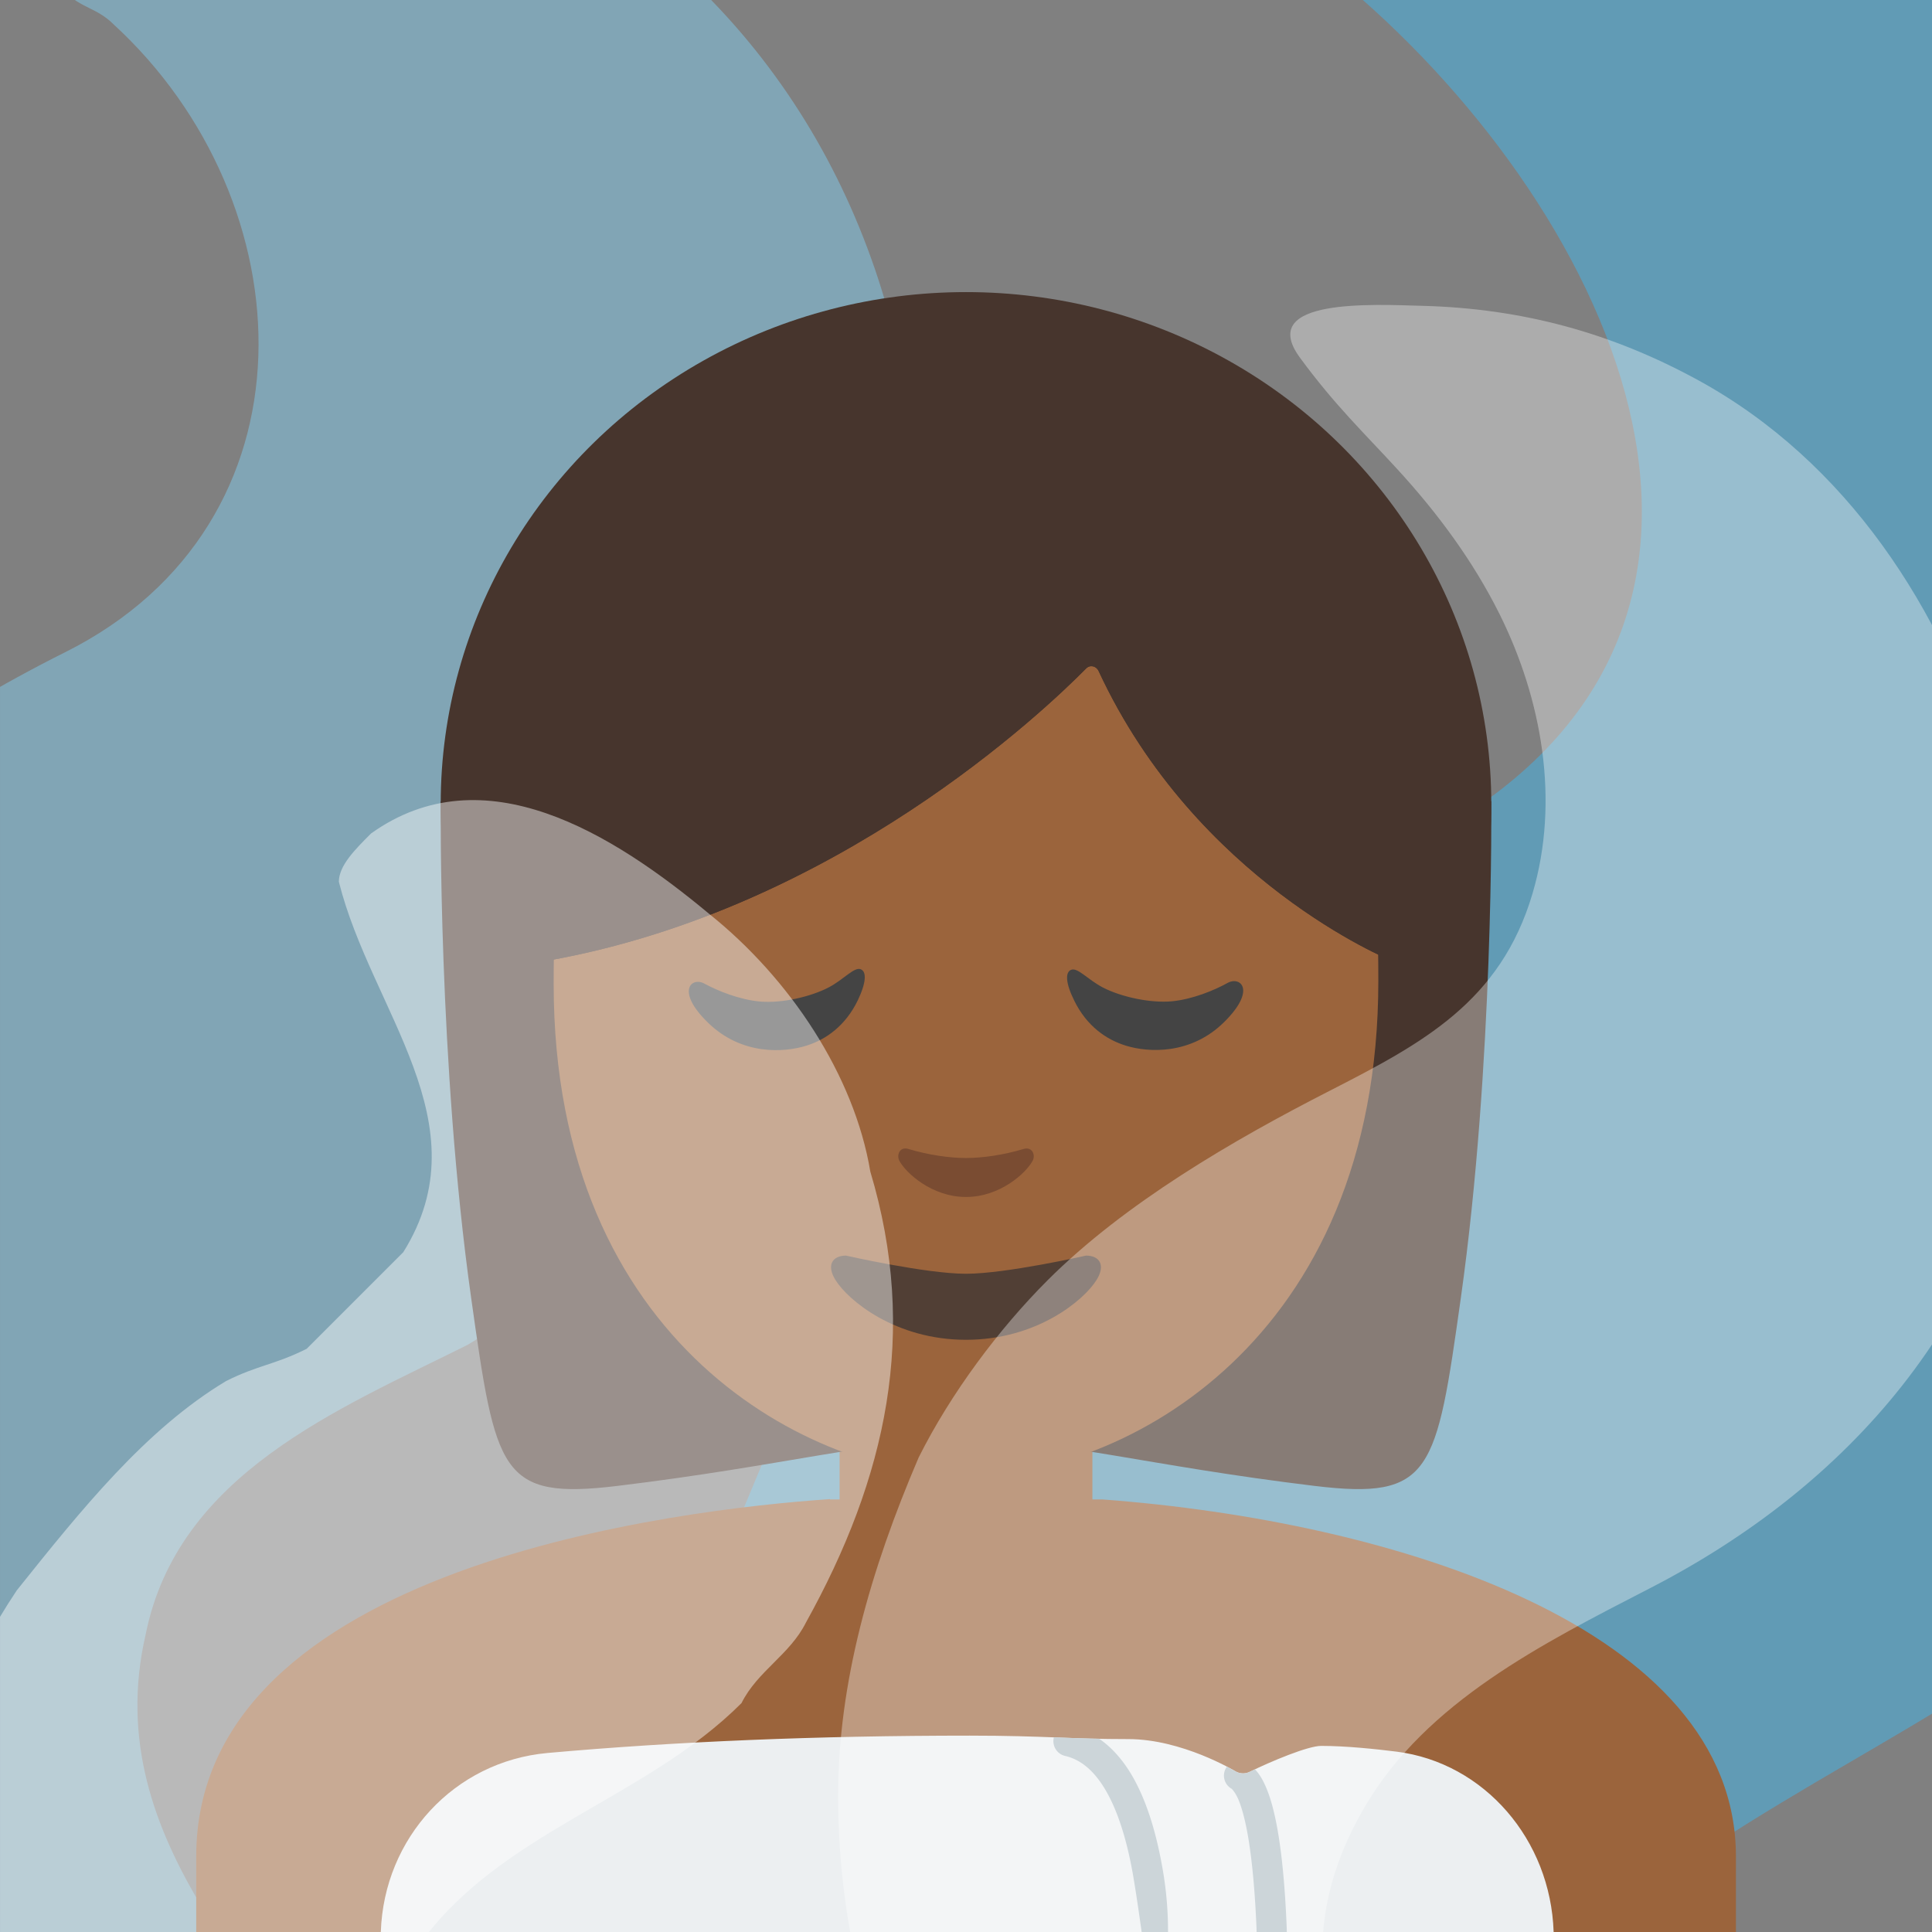 <?xml version="1.0" encoding="UTF-8" standalone="no"?>
<svg
   width="128"
   height="128"
   version="1.1"
   id="svg16"
   sodipodi:docname="emoji_u1f9d6_1f3fe_200d_2640.svg"
   inkscape:version="1.3 (0e150ed6c4, 2023-07-21)"
   xmlns:inkscape="http://www.inkscape.org/namespaces/inkscape"
   xmlns:sodipodi="http://sodipodi.sourceforge.net/DTD/sodipodi-0.dtd"
   xmlns:xlink="http://www.w3.org/1999/xlink"
   xmlns="http://www.w3.org/2000/svg"
   xmlns:svg="http://www.w3.org/2000/svg">
  <rect width="100%" height="100%" fill="#808080" stroke="none"/>
  <sodipodi:namedview
     id="namedview16"
     pagecolor="#ffffff"
     bordercolor="#000000"
     borderopacity="0.25"
     inkscape:showpageshadow="2"
     inkscape:pageopacity="0.0"
     inkscape:pagecheckerboard="0"
     inkscape:deskcolor="#d1d1d1"
     inkscape:zoom="4.0546875"
     inkscape:cx="60.67052"
     inkscape:cy="69.425819"
     inkscape:window-width="1366"
     inkscape:window-height="697"
     inkscape:window-x="-8"
     inkscape:window-y="-8"
     inkscape:window-maximized="1"
     inkscape:current-layer="svg16" />
  <defs
     id="defs1">
    <path
       id="a"
       d="M4 4h120v120H4z" />
    <clipPath
       id="b">
      <use
         xlink:href="#a"
         width="100%"
         height="100%"
         overflow="visible"
         id="use1" />
    </clipPath>
  </defs>
  <g
     clip-path="url(#b)"
     transform="matrix(1.067 0 0 1.067 -4.267 -4.267)"
     opacity=".45"
     stroke-width=".938"
     id="g1">
    <path
       d="M18.04 143.5c-11-1-23-1-32-10-5-5-9-11-11-18-2-8-4-16-3-24 1-7 3-14 6-21 2-4 5-8 8-11 7-6 14-11 22-15 16-8 15-28 3-39-1-1-2-1-3-2-1-2-3-5-2-6 2-10 15-3 23-4 5 0 10 3 14 6 12 9 18 23 18 38-1 7-1 15-4 22l-6 12c-1 2-2 3-4 5-5 4-9 8-14 11-8 4-18 8-20 18-3 13 8 22 14 32v3c-2 2-5 4-9 3z"
       fill="#83d3f7"
       id="path1" />
  </g>
  <g
     clip-path="url(#b)"
     transform="matrix(1.067 0 0 1.067 -4.267 -4.267)"
     opacity=".45"
     stroke-width=".938"
     id="g2">
    <path
       d="M93.38-6.67c10 0 20 0 30 3 28 7 36 40 33 66-1 5-2 10-4 15-4 9-9 16-15 23-9 9-20 13-31 21-21 14-6 40 10 53 1 2 4 6 1 6-14 4-28 3-42-2-4-1-8-3-11-6-12-12-18-27-19-43 0-8 0-15 2-23 1-5 3-9 5-14 3-6 7-12 12-17 10-8 20-13 31-21 21-14 7-40-10-53-1-1-2-3-2-4 1-4 6-4 10-4z"
       fill="#3bbcf7"
       id="path2" />
  </g>
  <path
     d="M54.99 99.32C45.14 99.99 13 103.7 13 122.99V128h102.01v-5c0-15.16-22.62-22.22-41.99-23.66H54.99v-.02z"
     fill="#fcc21b"
     id="path3"
     style="fill:#9b643c" />
  <path
     d="M64.24 114.99c-10.09 0-19.5.39-27.97 1.15-6.159.558-10.832 5.618-11.04 11.86h77.702c-.196-6.114-4.596-11.216-10.412-11.95-1.36-.17-3.33-.38-4.99-.38-.87 0-3.29 1.01-4.74 1.72-.14.07-.29.1-.44.1-.18 0-.36-.05-.52-.15-.04-.02-3.52-2.12-7.07-2.12-1.89 0-3.28-.05-4.75-.11-1.61-.06-3.27-.12-5.77-.12z"
     fill="#eceff1"
     id="path4" />
  <path
     style="line-height:normal;font-variant-ligatures:normal;font-variant-position:normal;font-variant-caps:normal;font-variant-numeric:normal;font-variant-alternates:normal;font-variant-east-asian:normal;font-feature-settings:normal;text-indent:0;text-align:start;text-decoration-line:none;text-decoration-style:solid;text-decoration-color:#000;text-transform:none;text-orientation:mixed;shape-padding:0;isolation:auto;mix-blend-mode:normal;filter-blend-mode:normal;filter-gaussianBlur-deviation:0"
     d="M81.29 117.045a1 1 0 0 0-.073.107 1 1 0 0 0 .385 1.36c.01.006.258.249.47.771.213.523.411 1.274.573 2.154.322 1.76.507 4.04.601 6.272.004.1.004.19.008.291h2c-.005-.13-.004-.245-.01-.375-.096-2.284-.278-4.622-.63-6.547-.177-.962-.393-1.82-.688-2.547-.2-.493-.436-.942-.78-1.306-.114.054-.252.114-.357.166-.14.07-.29.1-.44.1-.18 0-.359-.051-.519-.151-.009-.005-.243-.137-.54-.295z"
     color="#000"
     font-weight="400"
     font-family="sans-serif"
     white-space="normal"
     overflow="visible"
     fill="#b0bec5"
     stroke-width="2"
     stroke-linecap="round"
     stroke-linejoin="round"
     stroke-miterlimit="10"
     id="path5" />
  <path
     style="line-height:normal;font-variant-ligatures:normal;font-variant-position:normal;font-variant-caps:normal;font-variant-numeric:normal;font-variant-alternates:normal;font-variant-east-asian:normal;font-feature-settings:normal;text-indent:0;text-align:start;text-decoration-line:none;text-decoration-style:solid;text-decoration-color:#000;text-transform:none;text-orientation:mixed;shape-padding:0;isolation:auto;mix-blend-mode:normal"
     d="M69.824 115.104a1 1 0 0 0 .742 1.23c1.213.28 2.156 1.224 2.922 2.703.766 1.48 1.285 3.43 1.608 5.36.23 1.373.383 2.481.543 3.603h1.746a24.058 24.058 0 0 0-.317-3.932c-.342-2.05-.883-4.171-1.804-5.95-.606-1.17-1.41-2.212-2.444-2.923-.982-.02-1.903-.049-2.81-.086l-.186-.005z"
     color="#000"
     font-weight="400"
     font-family="sans-serif"
     white-space="normal"
     overflow="visible"
     fill="#b0bec5"
     stroke-width="2"
     stroke-linecap="round"
     stroke-linejoin="round"
     stroke-miterlimit="10"
     id="path6" />
  <path
     d="M63.143 107.388c-4.147 0-7.517-3.19-7.517-7.137v-8.932h16.748v8.932c0 3.927-3.37 7.137-7.517 7.137z"
     fill="#fcc21b"
     id="path7"
     style="fill:#9b643c" />
  <path
     d="M98.802 53.078l-34.15-1.496-.652-.014-.651.014-34.15 1.496s-.173 17.375 2.017 32.917c1.628 11.56 1.91 13.392 9.7 12.449 11.187-1.355 16.756-3.02 22.771-3.033.102 0 .21.007.313.007.102 0 .21-.007.313-.007 6.015.007 11.59 1.678 22.771 3.033 7.79.943 8.072-.89 9.7-12.449 2.19-15.542 2.018-32.917 2.018-32.917z"
     fill="#6d4c41"
     id="path8"
     style="fill:#47352d" />
  <ellipse
     ry="33.901"
     rx="34.802"
     cy="53.253"
     cx="64"
     fill="#6d4c41"
     id="ellipse8"
     style="fill:#47352d" />
  <path
     d="M64.109 25.492c-21.143 0-27.427 15.744-27.427 39.704 0 23.967 17.152 32.594 27.427 32.594 10.274 0 27.209-8.856 27.209-32.816 0-23.967-6.066-39.482-27.21-39.482z"
     fill="#fcc21b"
     id="path9"
     style="fill:#9b643c" />
  <path
     d="M71.957 44.29c-2.772 2.81-16.54 15.905-35.518 19.329V36.767s8.193-17.153 27.848-17.153S92.135 37.2 92.135 37.2v26.42s-12.88-5.217-19.348-19.161c-.16-.344-.575-.432-.83-.169z"
     fill="#6d4c41"
     id="path10"
     style="fill:#47352d" />
  <path
     d="M67.819 76.121c-1.348.405-2.74.6-3.819.6-1.08 0-2.471-.195-3.819-.6-.574-.175-.798.405-.593.789.427.795 2.145 2.393 4.412 2.393s3.985-1.598 4.412-2.393c.211-.384-.019-.957-.593-.789z"
     fill="#e59600"
     id="path11"
     style="fill:#7a4c32" />
  <path
     d="M71.957 44.29c-2.772 2.81-16.54 15.905-35.518 19.329V36.767s8.193-17.153 27.848-17.153S92.135 37.2 92.135 37.2v26.42s-12.88-5.217-19.348-19.161c-.16-.344-.575-.432-.83-.169z"
     fill="#6d4c41"
     id="path12"
     style="fill:#47352d" />
  <path
     d="M71.95 83.187S66.65 84.39 64 84.39c-2.65 0-7.95-1.203-7.95-1.203-.913 0-1.305.644-.7 1.613.84 1.356 3.975 3.965 8.65 3.965 4.675 0 7.81-2.61 8.65-3.965.605-.97.213-1.613-.7-1.613z"
     fill="#513f35"
     id="path14" />
  <g
     clip-path="url(#b)"
     transform="matrix(1.067 0 0 1.067 -4.267 -4.267)"
     opacity=".35"
     stroke-width=".938"
     id="g15">
    <path
       d="M97.04 156.5c-8-1-17 1-24-5-11-9-17-22-17-36 0-7 2-14 5-21 2-4 5-8 8-11 4.79-4.79 11.53-8.71 17.52-11.77 5.74-2.94 10.61-5.51 12.6-12.26 1.69-5.73.6-12.03-2.07-17.38-1.64-3.28-3.84-6.25-6.32-8.95-2.05-2.24-3.89-3.98-6.06-6.94-2.72-3.72 4.61-3.29 7.66-3.21 6.14.17 11.67 1.66 17.08 4.62 9.22 5.05 15.16 14.19 18.15 24.07 1.93 6.37 2.79 13.15 2.44 19.81-2.04 14.29-11.23 24.77-23.6 31.13-6.69 3.45-13.86 7.05-17.68 13.54-8.82 14.97 6.52 26.47 14.27 37.33 0 0-1 1-1 2-.99 1.01-2.99 1.01-4.99 1.01z"
       fill="#fff"
       id="path15" />
  </g>
  <path
     d="m 57.034,64.22 c 0.378,0.157 0.369,0.857 -0.203,2.054 -0.82,1.695 -2.11,2.598 -3.399,3.003 -1.492,0.47 -4.293,0.645 -6.504,-1.502 -2.202,-2.128 -1.106,-3.077 -0.258,-2.607 0.866,0.47 2.322,1.069 3.704,1.188 1.428,0.12 3.335,-0.313 4.533,-0.94 1.013,-0.534 1.695,-1.382 2.128,-1.198 z m 13.92,0.037 c -0.378,0.166 -0.369,0.857 0.221,2.045 0.829,1.686 2.128,2.58 3.418,2.976 1.492,0.461 4.293,0.617 6.495,-1.548 2.183,-2.147 1.087,-3.077 0.24,-2.607 -0.857,0.479 -2.322,1.087 -3.694,1.216 -1.428,0.129 -3.335,-0.286 -4.542,-0.903 -1.023,-0.525 -1.704,-1.373 -2.137,-1.179 z"
     style="clip-rule:evenodd;fill:#444444;fill-rule:nonzero;stroke-width:1;stroke-linecap:round;stroke-linejoin:round;stroke-miterlimit:2"
     id="path6-0" />
  <g
     clip-path="url(#b)"
     transform="matrix(1.067 0 0 1.067 -4.267 -4.267)"
     opacity=".45"
     stroke-width=".938"
     id="g16">
    <path
       d="M25.04 152.75c-12-2-22-11-24-23-3-9-2-18 4-27 4-5 8-10 13-13 2-1 3-1 5-2l6-6c5-8-2-15-4-23 0-1 1-2 2-3 7-5 15 0 21 5 5 4 9 10 10 16 3 10 1 19-4 28-1 2-3 3-4 5-6 6-15 8-20 15-4 7 0 14 3 20 2 5-3 10-8 8z"
       fill="#fff"
       id="path16" />
  </g>
</svg>
